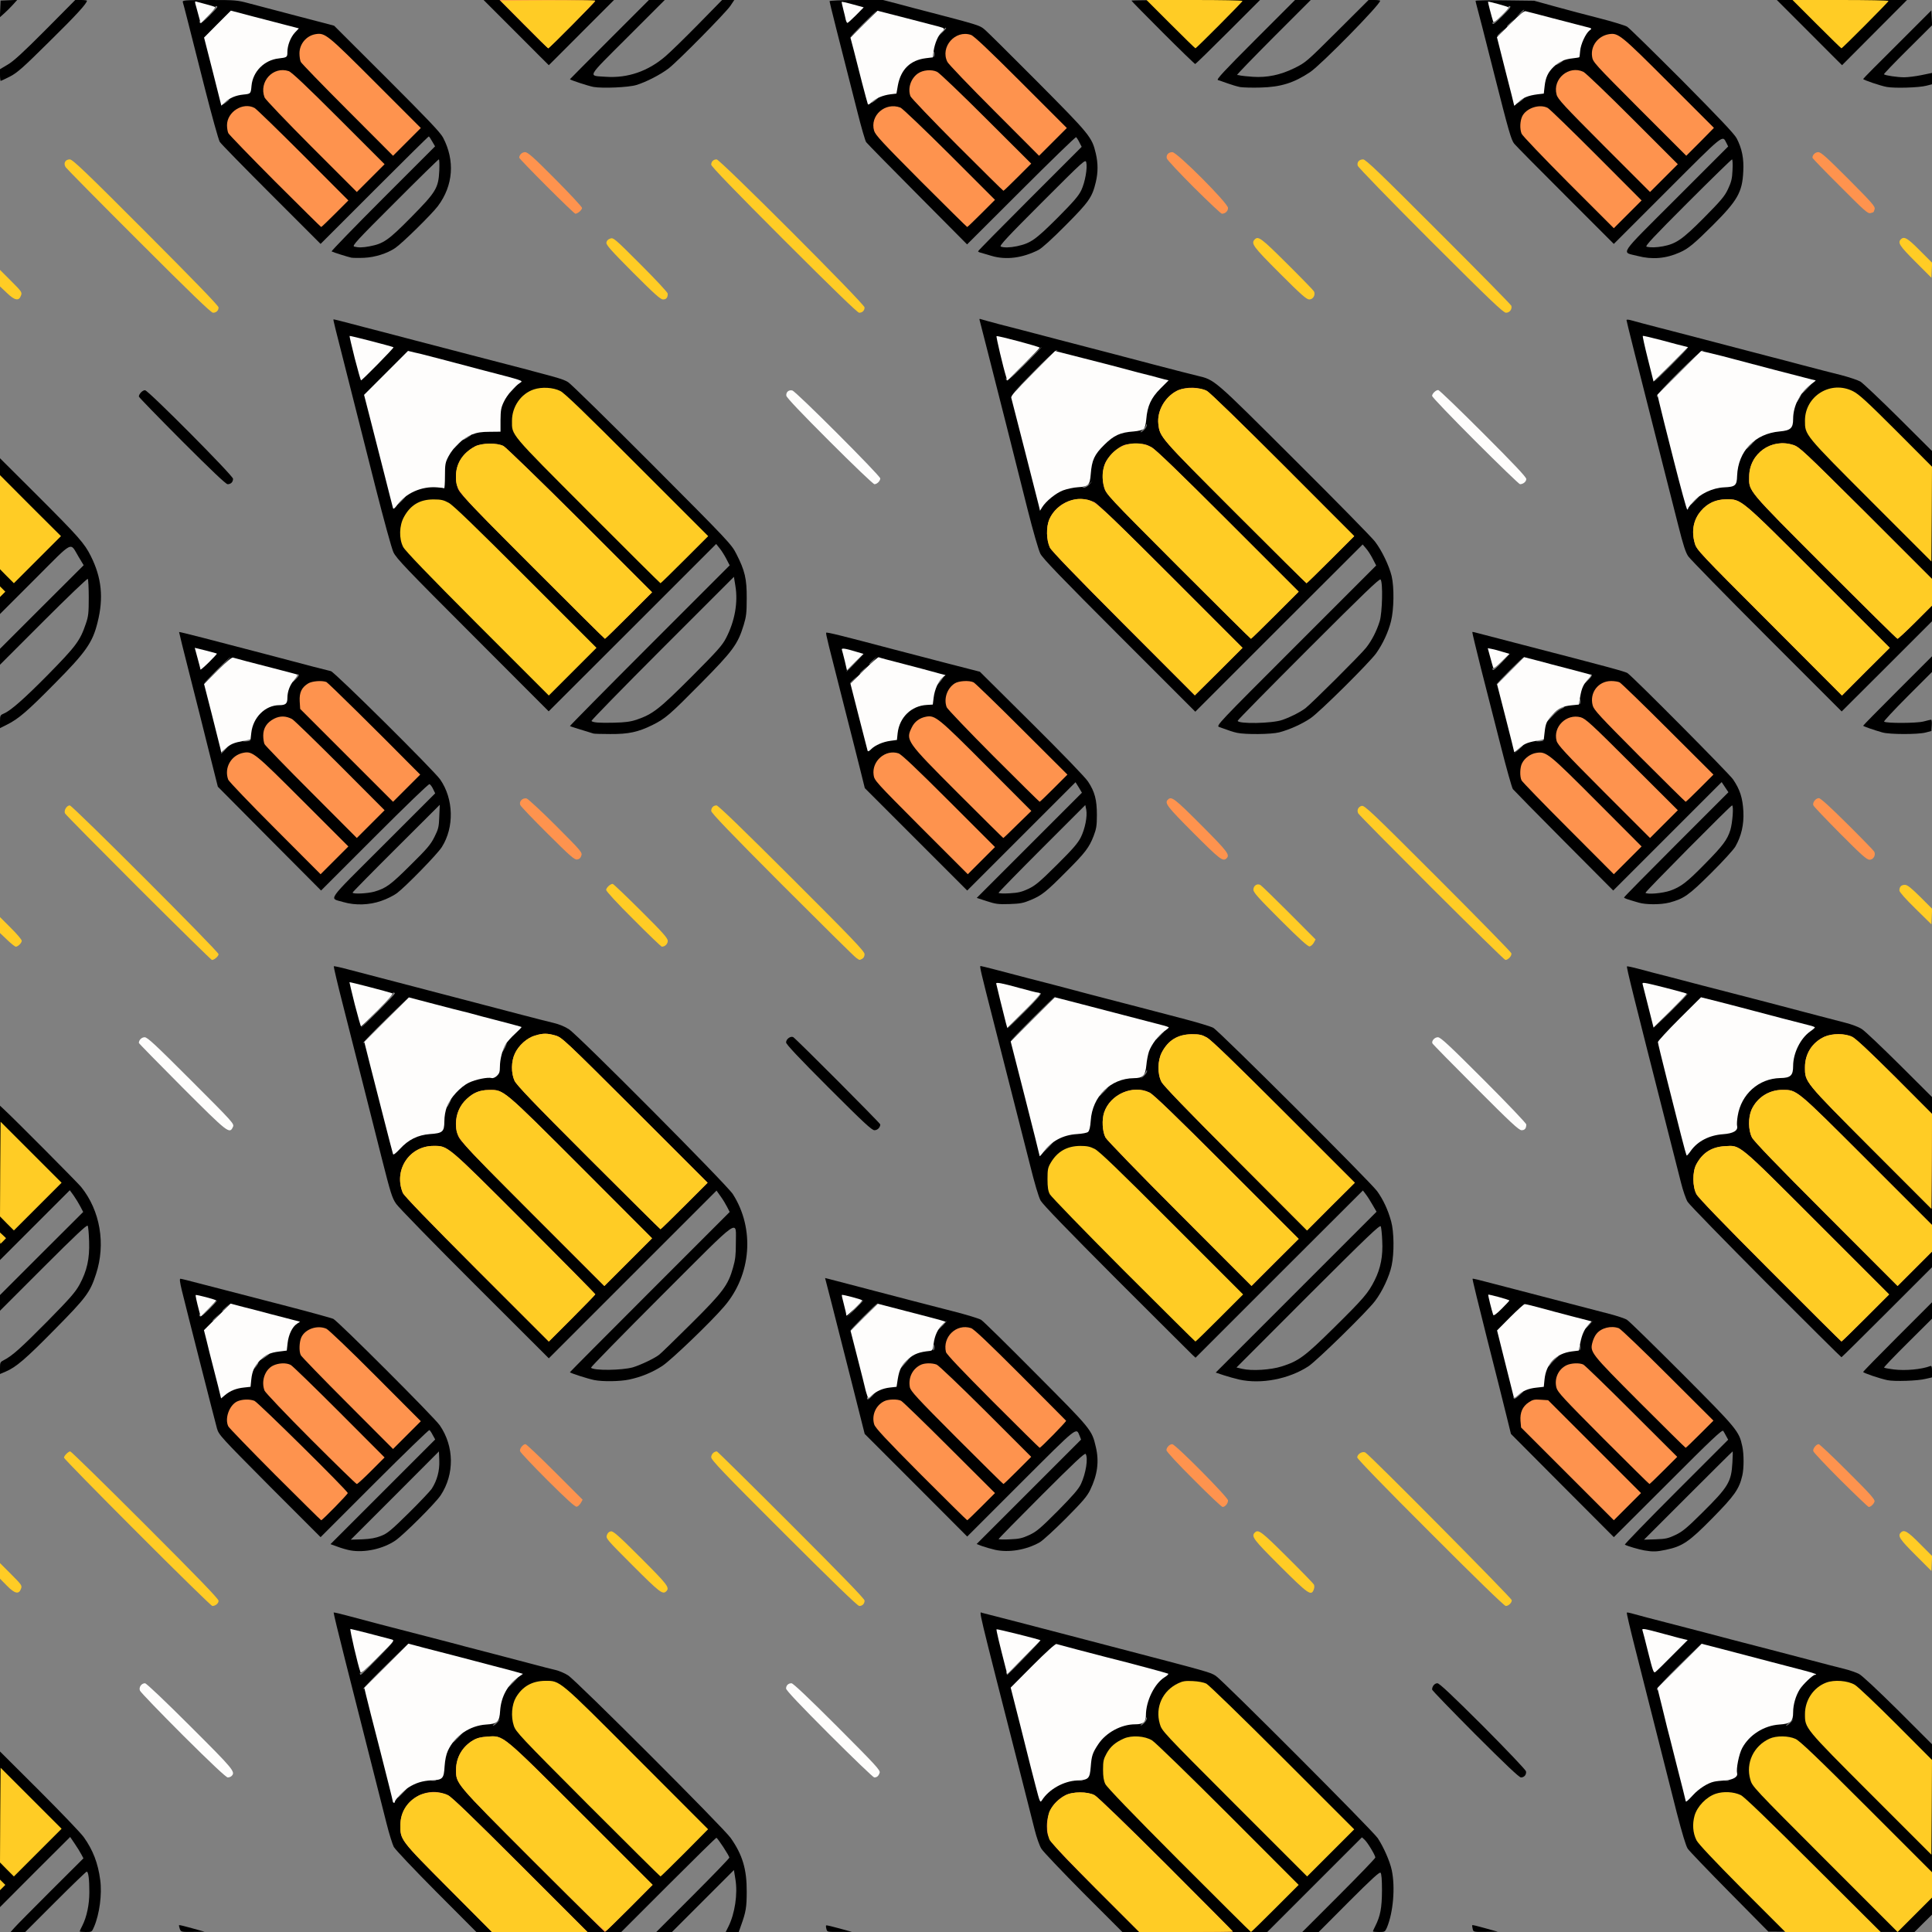 <!DOCTYPE svg PUBLIC "-//W3C//DTD SVG 20010904//EN" "http://www.w3.org/TR/2001/REC-SVG-20010904/DTD/svg10.dtd">
<svg version="1.0" xmlns="http://www.w3.org/2000/svg" width="1600px" height="1600px" viewBox="0 0 16000 16000" preserveAspectRatio="xMidYMid meet">
<rect x="0" y="0" width="16000" height="16000" fill="#808080" stroke="none"/>
<g id="layer101" fill="#000000" stroke="none">
<path d="M119 15965 c16 -19 152 -156 301 -305 l271 -270 -17 -32 c-9 -18 -34 -58 -55 -89 l-38 -56 -291 290 -290 291 0 -645 0 -644 326 325 c179 179 345 352 368 385 76 106 118 216 136 354 16 119 -6 283 -51 388 -18 43 -19 43 -69 43 -27 0 -50 -2 -50 -5 0 -3 10 -25 22 -48 36 -71 58 -174 58 -277 0 -107 -8 -170 -22 -170 -5 0 -122 113 -259 250 l-250 250 -60 0 -61 0 31 -35z"/>
<path d="M1489 15974 c-5 -15 -8 -29 -6 -31 3 -2 51 10 108 26 l104 29 -98 1 c-96 1 -98 1 -108 -25z"/>
<path d="M3614 15668 c-183 -184 -341 -351 -353 -373 -11 -22 -39 -110 -60 -195 -42 -165 -178 -701 -342 -1349 -55 -216 -98 -395 -96 -397 2 -2 59 11 128 30 141 38 334 89 654 171 121 31 258 67 305 80 47 12 159 42 250 65 91 24 228 60 305 80 77 21 165 43 195 50 30 7 78 27 105 45 68 43 1289 1264 1346 1346 98 139 134 260 133 444 0 130 -7 170 -46 278 l-20 57 -54 0 -54 0 21 -42 c55 -109 80 -274 59 -397 l-12 -74 -257 257 -256 256 -65 0 -65 0 303 -303 c166 -166 302 -307 302 -313 0 -15 -98 -164 -107 -164 -5 0 -184 176 -398 390 l-390 390 -600 0 -600 0 -331 -332z m-279 -818 c21 -22 37 -40 34 -40 -3 0 -23 18 -44 40 -21 22 -37 40 -34 40 3 0 23 -18 44 -40z m273 -107 c-10 -2 -26 -2 -35 0 -10 3 -2 5 17 5 19 0 27 -2 18 -5z m187 -353 c21 -22 37 -40 34 -40 -3 0 -23 18 -44 40 -21 22 -37 40 -34 40 3 0 23 -18 44 -40z m326 -127 l24 -28 -30 25 c-16 14 -32 26 -34 28 -2 1 0 2 6 2 5 0 20 -12 34 -27z m-921 -468 l185 -190 -187 185 c-104 102 -188 189 -188 194 0 5 1 7 3 5 1 -3 85 -90 187 -194z m1055 135 c21 -22 37 -40 34 -40 -3 0 -23 18 -44 40 -21 22 -37 40 -34 40 3 0 23 -18 44 -40z m-1120 -202 l140 -143 -140 138 c-78 76 -144 135 -148 131 -4 -4 -7 -2 -7 4 0 7 3 12 8 12 4 0 70 -64 147 -142z"/>
<path d="M6844 15975 c-4 -14 -5 -28 -2 -30 2 -2 51 9 108 25 l105 29 -102 0 c-102 1 -103 1 -109 -24z"/>
<path d="M8973 15678 c-176 -178 -334 -343 -349 -368 -16 -26 -39 -92 -55 -155 -15 -60 -64 -254 -109 -430 -379 -1487 -352 -1373 -326 -1368 28 7 522 134 706 183 80 21 226 59 325 85 873 228 855 223 904 254 59 39 1298 1280 1341 1344 48 73 100 190 116 265 30 143 12 350 -40 475 -16 36 -18 37 -66 37 -28 0 -50 -2 -50 -5 0 -3 8 -22 19 -43 43 -85 55 -152 56 -294 0 -91 -4 -141 -12 -149 -8 -8 -72 50 -262 240 l-250 251 -68 0 -68 0 303 -303 c166 -166 302 -307 302 -314 0 -18 -65 -126 -90 -148 l-21 -19 -392 392 -392 392 -600 0 -600 0 -322 -322z m-5 -935 c-10 -2 -28 -2 -40 0 -13 2 -5 4 17 4 22 1 32 -1 23 -4z m511 -477 c13 -14 21 -31 18 -38 -4 -9 -6 -8 -6 4 -1 9 -13 26 -27 37 -15 12 -22 21 -17 21 5 0 20 -11 32 -24z m-989 -543 l145 -148 -147 145 c-82 80 -148 138 -148 131 0 -8 -3 -12 -6 -8 -5 5 3 27 9 27 1 0 67 -66 147 -147z"/>
<path d="M12196 15974 c-4 -15 -5 -28 -3 -31 3 -2 51 10 108 26 l104 29 -101 1 c-102 1 -102 1 -108 -25z"/>
<path d="M14323 15671 c-177 -179 -333 -342 -346 -361 -15 -23 -46 -126 -90 -295 -64 -252 -204 -804 -349 -1378 -39 -153 -68 -280 -66 -282 3 -3 27 2 54 10 48 14 111 30 439 115 88 23 255 66 370 97 116 30 260 67 320 83 61 16 207 54 325 85 118 31 251 66 294 76 44 11 98 30 120 41 25 12 153 132 324 301 l282 282 0 705 0 706 -73 72 -72 72 -605 -1 -605 -2 -322 -326z m-5 -928 c-10 -2 -26 -2 -35 0 -10 3 -2 5 17 5 19 0 27 -2 18 -5z m513 -480 l24 -28 -30 25 c-16 14 -32 26 -34 28 -2 1 0 2 6 2 5 0 20 -12 34 -27z m-917 -473 l181 -185 -187 185 c-104 102 -188 192 -187 200 0 13 1 13 6 0 3 -8 87 -98 187 -200z"/>
<path d="M12217 14362 c-196 -197 -357 -363 -357 -370 0 -27 21 -52 44 -52 16 0 118 96 377 354 199 200 355 364 357 376 4 27 -15 50 -42 50 -15 0 -131 -110 -379 -358z"/>
<path d="M2903 12840 c-28 -5 -77 -19 -108 -31 l-58 -21 434 -434 433 -433 -20 -36 c-10 -20 -23 -39 -28 -42 -4 -3 -209 195 -455 441 l-446 446 -422 -422 c-406 -409 -421 -425 -436 -478 -18 -64 -259 -1011 -292 -1147 -15 -63 -19 -93 -11 -93 6 0 72 16 146 36 165 43 294 76 745 193 193 50 361 97 375 103 39 19 837 816 882 882 120 174 123 405 7 580 -44 66 -307 328 -376 375 -103 69 -252 101 -370 81z m252 -120 c52 -20 82 -44 229 -189 92 -91 178 -182 191 -201 45 -70 66 -149 63 -233 l-3 -77 -365 366 -365 365 95 -3 c69 -3 112 -11 155 -28z m-1015 -1435 c0 -11 -14 7 -31 40 -7 13 -3 12 10 -5 11 -14 21 -29 21 -35z m90 -72 c0 -7 -61 31 -73 46 -7 8 7 2 31 -14 23 -15 42 -30 42 -32z m-434 -305 l29 -33 -32 29 c-31 28 -38 36 -30 36 2 0 16 -15 33 -32z m4 -139 c0 -4 -30 24 -67 62 -47 49 -69 66 -75 57 -4 -8 -8 -8 -8 -2 0 29 20 19 82 -43 37 -37 68 -71 68 -74z m76 59 l29 -33 -32 29 c-31 28 -38 36 -30 36 2 0 16 -15 33 -32z"/>
<path d="M8241 12835 c-35 -8 -83 -22 -108 -31 l-45 -17 433 -433 432 -432 -12 -31 c-30 -71 -9 -87 -487 390 l-444 444 -424 -425 -425 -425 -106 -420 c-59 -231 -133 -522 -164 -646 l-58 -225 86 22 c47 12 192 50 321 84 251 66 341 89 655 170 110 28 214 60 230 70 17 10 221 211 455 447 460 462 462 464 495 605 29 122 14 232 -47 358 -26 53 -62 95 -202 236 -94 94 -191 183 -216 197 -111 63 -256 87 -369 62z m284 -123 c61 -29 91 -55 236 -200 126 -128 171 -180 191 -222 41 -89 61 -214 39 -249 -7 -11 -96 73 -365 342 -196 196 -356 359 -356 363 0 3 42 5 93 2 78 -3 103 -9 162 -36z m-1299 -1154 l29 -33 -31 28 c-17 15 -33 24 -37 20 -4 -3 -7 -1 -7 5 0 20 15 13 46 -20z m284 -283 c42 -48 42 -48 6 -15 -21 19 -42 44 -48 55 -6 11 -9 18 -6 15 2 -3 24 -27 48 -55z m228 -126 c-3 -20 -5 -19 -9 9 -3 20 -2 29 4 23 5 -5 7 -19 5 -32z m-578 -244 c63 -63 112 -115 110 -115 -3 0 -57 52 -120 115 -63 63 -112 115 -110 115 3 0 57 -52 120 -115z m650 70 c19 -19 32 -35 29 -35 -3 0 -20 16 -39 35 -19 19 -32 35 -29 35 3 0 20 -16 39 -35z m-660 -207 c-3 -2 -36 30 -75 72 l-69 75 74 -72 c41 -40 72 -74 70 -75z"/>
<path d="M13618 12840 c-45 -8 -142 -36 -162 -48 -4 -2 186 -199 424 -437 l432 -432 -16 -29 c-8 -16 -20 -36 -25 -44 -9 -12 -98 72 -458 433 l-448 447 -426 -427 -426 -428 -37 -150 c-20 -82 -92 -370 -161 -640 -68 -269 -122 -491 -120 -494 5 -4 16 -1 280 68 240 63 720 188 849 221 66 17 133 39 150 50 17 10 223 212 458 447 457 459 470 475 497 601 14 66 14 182 0 242 -26 112 -64 166 -248 353 -194 197 -247 233 -386 262 -76 16 -106 17 -177 5z m257 -128 c59 -28 94 -57 223 -185 215 -213 240 -254 249 -414 3 -51 4 -93 2 -93 -2 0 -168 165 -369 366 l-365 365 95 -3 c83 -3 104 -7 165 -36z m-1260 -1186 c6 -4 1 -4 -10 2 -11 6 -29 19 -39 31 -10 11 -23 18 -29 14 -6 -4 -7 -1 -2 6 5 9 16 5 39 -16 17 -15 36 -32 41 -37z m278 -282 c18 -14 22 -21 11 -15 -22 11 -84 77 -84 89 0 4 10 -5 21 -20 11 -15 35 -39 52 -54z m195 -95 c-3 -20 -5 -19 -9 9 -3 20 -2 29 4 23 5 -5 7 -19 5 -32z m78 -181 l29 -33 -32 29 c-18 17 -33 31 -33 33 0 8 8 1 36 -29z"/>
<path d="M4921 11429 c-50 -10 -201 -58 -201 -65 0 -2 298 -302 661 -665 l662 -662 -21 -41 c-11 -22 -35 -62 -54 -88 l-34 -48 -695 695 -694 694 -613 -612 c-338 -337 -630 -637 -651 -667 -34 -49 -46 -88 -120 -380 -90 -357 -195 -773 -320 -1264 -45 -175 -79 -321 -77 -324 3 -2 56 9 118 26 62 16 183 48 268 70 273 71 471 123 620 162 457 120 744 195 813 211 50 12 98 32 130 54 81 54 1307 1287 1356 1364 183 286 154 669 -72 931 -112 131 -438 443 -512 492 -83 54 -176 92 -275 113 -77 16 -218 18 -289 4z m319 -105 c61 -18 178 -73 218 -104 15 -11 134 -127 266 -258 265 -263 306 -319 347 -465 19 -66 23 -105 23 -197 -2 -203 64 -249 -614 428 -326 326 -590 596 -586 599 24 25 254 22 346 -3z m-1516 -2191 c9 -18 14 -33 12 -33 -6 0 -36 55 -36 66 0 11 5 3 24 -33z m460 -460 c9 -18 14 -33 12 -33 -6 0 -36 55 -36 66 0 11 5 3 24 -33z m-984 -228 l185 -190 -187 185 c-104 102 -188 189 -188 194 0 5 1 7 3 5 1 -3 85 -90 187 -194z m-68 -72 c76 -76 138 -141 138 -145 0 -5 -5 -8 -11 -8 -5 0 -8 4 -5 8 3 5 -57 70 -133 145 -76 76 -135 137 -132 137 3 0 68 -62 143 -137z"/>
<path d="M10263 11425 c-35 -8 -92 -24 -129 -36 l-66 -22 666 -666 666 -666 -32 -55 c-17 -30 -42 -70 -56 -88 l-25 -33 -693 692 -693 693 -26 -24 c-14 -13 -296 -295 -628 -626 -401 -402 -611 -619 -629 -651 -17 -31 -50 -142 -91 -308 -64 -252 -116 -457 -294 -1155 -115 -450 -122 -480 -112 -480 4 0 61 14 126 31 65 17 183 48 263 69 80 20 224 58 320 83 96 26 238 63 315 83 77 20 205 53 285 74 80 21 243 64 363 95 120 31 235 66 255 77 50 28 1302 1277 1357 1353 50 70 89 152 116 250 24 87 26 262 4 366 -19 90 -78 216 -138 294 -67 89 -483 495 -551 540 -163 106 -391 150 -573 110z m352 -109 c141 -45 190 -81 433 -321 245 -242 283 -286 336 -392 50 -99 70 -202 63 -328 -2 -55 -8 -108 -12 -119 -7 -15 -109 83 -602 575 l-593 594 47 11 c80 19 237 9 328 -20z m-1930 -1816 c21 -22 37 -40 34 -40 -3 0 -23 18 -44 40 -21 22 -37 40 -34 40 3 0 23 -18 44 -40z m460 -460 c21 -22 37 -40 34 -40 -3 0 -23 18 -44 40 -21 22 -37 40 -34 40 3 0 23 -18 44 -40z m354 -169 c0 -14 -1 -14 -6 -1 -3 8 -15 26 -27 40 l-21 25 28 -24 c15 -14 27 -32 26 -40z m-939 -436 c102 -102 183 -185 180 -185 -3 0 -88 83 -190 185 -102 102 -183 185 -180 185 3 0 88 -83 190 -185z m1050 140 c19 -19 32 -35 29 -35 -3 0 -20 16 -39 35 -19 19 -32 35 -29 35 3 0 20 -16 39 -35z m-1121 -199 c104 -104 139 -146 130 -151 -8 -5 -10 -4 -6 0 4 5 -57 73 -135 152 -79 79 -140 143 -138 143 3 0 70 -65 149 -144z"/>
<path d="M15631 11430 c-63 -13 -201 -60 -201 -68 0 -4 128 -135 285 -292 l285 -285 0 68 0 68 -201 200 c-111 110 -199 202 -196 205 3 3 38 10 79 15 97 12 231 0 304 -28 11 -4 14 5 14 44 l0 50 -52 12 c-67 17 -259 23 -317 11z"/>
<path d="M0 11330 c0 -46 2 -51 32 -66 70 -36 141 -100 359 -320 189 -192 232 -241 268 -306 61 -113 84 -213 79 -357 -2 -64 -7 -122 -12 -130 -6 -10 -102 80 -367 345 l-359 359 0 -65 0 -65 344 -344 345 -344 -24 -46 c-13 -25 -38 -66 -55 -90 l-32 -44 -289 289 -289 289 0 -639 0 -639 26 24 c85 78 615 611 646 649 158 196 205 473 123 722 -49 151 -81 194 -340 456 -241 245 -321 314 -408 351 l-47 20 0 -49z"/>
<path d="M14623 10618 c-341 -343 -633 -642 -647 -665 -14 -23 -39 -95 -55 -160 -16 -65 -61 -242 -100 -393 -295 -1159 -353 -1391 -347 -1397 2 -2 46 7 98 21 51 14 165 44 253 66 88 23 212 55 275 72 63 16 165 42 225 58 61 16 205 53 320 83 373 98 528 139 630 165 61 15 118 37 145 55 25 16 165 149 313 296 l267 266 0 705 0 705 -373 373 c-204 204 -374 372 -377 372 -3 0 -285 -280 -627 -622z m-643 -2390 c-3 -2 -70 65 -150 147 l-145 150 150 -147 c82 -81 147 -149 145 -150z"/>
<path d="M6862 9007 c-248 -248 -352 -359 -352 -374 0 -28 37 -55 59 -44 23 13 721 713 721 723 0 25 -23 48 -48 48 -22 0 -89 -62 -380 -353z"/>
<path d="M2845 7471 c-121 -37 -157 15 327 -469 l432 -432 -17 -35 c-9 -20 -23 -38 -30 -41 -8 -3 -196 179 -455 438 l-443 443 -428 -430 -427 -430 -73 -290 c-39 -159 -112 -447 -161 -640 -49 -192 -88 -350 -87 -351 3 -3 286 70 712 182 365 97 521 137 545 142 30 6 853 822 906 898 111 161 117 395 13 559 -36 58 -301 329 -372 382 -27 20 -85 49 -130 64 -99 35 -216 38 -312 10z m256 -87 c97 -29 132 -54 297 -218 141 -139 168 -171 200 -235 33 -66 37 -83 40 -170 l4 -96 -361 360 c-199 198 -361 363 -361 367 0 14 125 8 181 -8z m-1235 -1176 l29 -33 -32 29 c-18 17 -33 31 -33 33 0 8 8 1 36 -29z m208 -76 c2 -4 -11 -6 -30 -4 -19 2 -34 6 -34 8 0 8 59 4 64 -4z m-269 -582 c60 -60 107 -110 105 -110 -3 0 -55 50 -115 110 -60 61 -107 110 -105 110 3 0 55 -49 115 -110z m649 71 c21 -22 25 -31 14 -37 -7 -4 -10 -3 -5 1 4 5 -5 21 -20 37 -15 15 -24 28 -22 28 3 0 18 -13 33 -29z"/>
<path d="M8172 7463 l-83 -27 435 -435 436 -436 -26 -44 -27 -43 -448 448 -449 449 -424 -424 -424 -424 -35 -141 c-19 -78 -79 -312 -132 -521 -138 -541 -157 -615 -153 -625 3 -7 124 23 563 139 83 21 276 72 430 112 l280 72 429 426 c257 255 444 449 467 484 56 85 73 152 73 277 0 89 -5 115 -27 173 -37 96 -70 139 -225 294 -169 170 -203 197 -295 236 -62 26 -87 31 -177 34 -92 3 -115 0 -188 -24z m345 -102 c58 -28 93 -57 236 -199 133 -132 174 -180 198 -228 35 -71 55 -173 45 -228 l-8 -39 -359 359 c-197 197 -359 363 -359 368 0 5 40 7 89 4 73 -4 102 -11 158 -37z m-721 -1728 c15 -20 23 -33 16 -29 -13 8 -56 66 -49 66 3 0 17 -17 33 -37z m-720 -5 l29 -33 -32 29 c-31 28 -38 36 -30 36 2 0 16 -15 33 -32z m80 -80 l29 -33 -32 29 c-31 28 -38 36 -30 36 2 0 16 -15 33 -32z m-66 -65 l75 -78 -77 75 c-72 69 -83 80 -75 80 1 0 36 -35 77 -77z m146 -15 l29 -33 -32 29 c-31 28 -38 36 -30 36 2 0 16 -15 33 -32z"/>
<path d="M13570 7475 c-102 -30 -120 -36 -120 -43 0 -4 194 -201 432 -439 l432 -432 -28 -42 -28 -42 -449 449 -449 449 -408 -410 c-224 -225 -414 -419 -423 -430 -8 -11 -54 -173 -101 -360 -48 -187 -121 -474 -163 -639 -41 -164 -74 -300 -72 -302 1 -2 25 3 52 11 28 7 192 50 365 95 695 180 853 222 869 235 52 37 840 831 873 879 58 85 80 154 86 268 5 108 -17 202 -66 288 -14 25 -104 124 -201 220 -187 186 -226 213 -347 245 -71 18 -193 18 -254 0z m262 -99 c88 -31 138 -69 284 -218 152 -154 188 -202 214 -284 18 -60 29 -204 14 -204 -11 0 -723 718 -717 724 16 15 141 4 205 -18z m-1219 -1205 c-2 -3 -20 12 -41 34 l-37 39 41 -35 c22 -19 39 -36 37 -38z m171 -39 c2 -4 -11 -6 -30 -4 -19 2 -34 6 -34 8 0 8 59 4 64 -4z m146 -262 c17 -7 29 -15 26 -17 -14 -14 -146 98 -146 123 0 3 20 -16 45 -44 24 -27 58 -55 75 -62z m158 -71 c-3 -20 -5 -19 -9 9 -3 20 -2 29 4 23 5 -5 7 -19 5 -32z m-578 -244 c63 -63 112 -115 110 -115 -3 0 -57 52 -120 115 -63 63 -112 115 -110 115 3 0 57 -52 120 -115z m649 71 c25 -26 29 -36 19 -41 -7 -5 -10 -4 -5 0 4 5 -7 24 -25 42 -17 18 -30 33 -27 33 3 0 20 -15 38 -34z m-714 -148 l70 -73 -71 68 c-38 37 -73 64 -77 61 -4 -4 -7 -2 -7 4 0 23 16 11 85 -60z"/>
<path d="M4915 6075 c-141 -43 -191 -59 -195 -62 -2 -2 294 -302 659 -667 l664 -664 -28 -54 c-15 -29 -40 -69 -56 -88 l-28 -35 -693 693 -694 693 -629 -630 c-553 -553 -633 -637 -657 -688 -15 -32 -80 -270 -147 -533 -66 -261 -159 -628 -206 -815 -141 -556 -147 -577 -143 -580 2 -1 57 12 123 30 66 17 185 49 265 69 80 21 210 55 290 76 80 21 287 75 460 120 749 194 756 196 805 225 22 13 335 320 696 682 630 632 657 661 696 738 72 140 88 209 87 370 0 120 -4 152 -25 221 -49 160 -89 214 -354 482 -258 261 -294 293 -403 347 -118 58 -198 75 -347 74 -71 0 -134 -2 -140 -4z m355 -114 c137 -47 188 -87 456 -355 218 -219 255 -260 288 -324 72 -140 99 -294 76 -431 l-12 -74 -594 594 c-326 326 -590 597 -586 600 13 13 66 17 187 14 92 -2 135 -8 185 -24z m-1940 -1816 c19 -19 32 -35 29 -35 -3 0 -20 16 -39 35 -19 19 -32 35 -29 35 3 0 20 -16 39 -35z m466 -467 l29 -33 -32 29 c-31 28 -38 36 -30 36 2 0 16 -15 33 -32z m104 -74 c0 -7 -58 25 -65 36 -3 5 10 1 29 -11 20 -12 36 -23 36 -25z m356 -386 l29 -33 -32 29 c-31 28 -38 36 -30 36 2 0 16 -15 33 -32z"/>
<path d="M10245 6069 c-36 -8 -59 -16 -148 -48 -27 -11 -19 -19 636 -674 l664 -664 -28 -54 c-15 -30 -40 -69 -56 -87 l-28 -33 -693 692 -693 693 -629 -629 c-482 -482 -634 -640 -654 -679 -15 -29 -61 -189 -107 -371 -44 -176 -123 -489 -175 -695 -53 -206 -122 -481 -155 -610 -33 -129 -62 -244 -65 -254 -5 -15 -3 -18 12 -12 11 4 78 22 149 41 72 18 294 76 495 129 397 103 443 115 815 213 138 36 285 74 328 84 150 36 129 19 805 693 343 341 644 648 669 681 57 74 117 200 138 286 22 94 19 275 -5 373 -23 92 -68 188 -123 266 -58 80 -471 490 -545 539 -71 48 -174 94 -258 116 -65 17 -281 19 -349 4z m375 -107 c69 -24 144 -62 190 -96 49 -37 454 -440 502 -500 48 -60 89 -140 114 -221 22 -72 28 -325 7 -346 -9 -9 -147 124 -597 574 -322 322 -586 590 -586 596 0 28 287 23 370 -7z m-1599 -1949 l24 -28 -25 22 c-14 11 -34 23 -45 26 -19 5 -19 5 1 6 11 0 31 -11 45 -26z m458 -457 c13 -14 21 -31 18 -38 -4 -9 -6 -8 -6 4 -1 9 -13 26 -27 37 -15 12 -22 21 -17 21 5 0 20 -11 32 -24z m-729 -649 c13 -5 13 -6 0 -6 -8 -1 -98 83 -200 187 l-185 187 185 -181 c102 -100 192 -184 200 -187z m-124 -34 c-1 -2 -65 60 -141 137 -95 96 -141 136 -147 127 -5 -7 -8 -8 -8 -1 0 32 27 12 157 -118 78 -78 141 -143 139 -145z"/>
<path d="M15590 6066 c-74 -21 -160 -51 -160 -56 0 -3 128 -133 285 -290 l285 -285 0 65 0 65 -202 202 c-111 111 -199 206 -195 209 15 15 270 14 327 -1 30 -8 59 -15 63 -15 4 0 7 21 5 47 l-3 47 -50 13 c-64 16 -295 16 -355 -1z"/>
<path d="M0 5976 c0 -51 2 -54 32 -67 56 -23 168 -122 359 -315 239 -243 272 -287 320 -429 21 -61 24 -88 24 -217 0 -80 -4 -150 -8 -154 -4 -5 -170 154 -367 351 l-360 360 0 -66 0 -66 346 -346 347 -346 -41 -68 c-76 -125 -33 -147 -362 182 l-290 290 0 -645 0 -645 311 310 c339 339 389 395 441 500 90 179 107 347 56 549 -41 168 -97 247 -357 509 -225 228 -297 290 -393 338 l-58 29 0 -54z"/>
<path d="M14632 5272 c-341 -341 -633 -640 -650 -664 -23 -33 -42 -93 -85 -263 -31 -121 -90 -355 -132 -520 -217 -855 -295 -1165 -295 -1174 0 -6 18 -5 48 4 26 8 119 32 207 55 88 23 210 54 270 70 61 16 207 54 325 85 118 31 265 69 325 85 61 15 191 50 290 76 99 26 237 62 307 79 70 18 144 43 165 55 21 13 163 147 316 299 l277 276 0 705 0 705 -374 374 -374 373 -620 -620z m-592 -1127 c19 -19 32 -35 29 -35 -3 0 -20 16 -39 35 -19 19 -32 35 -29 35 3 0 20 -16 39 -35z m465 -465 c21 -22 37 -40 34 -40 -3 0 -23 18 -44 40 -21 22 -37 40 -34 40 3 0 23 -18 44 -40z m399 -385 l17 -30 -20 24 c-12 13 -21 28 -21 34 0 12 0 11 24 -28z m-995 -207 c96 -98 183 -178 191 -179 12 0 12 -2 1 -6 -16 -7 -381 355 -380 377 0 13 1 13 6 0 3 -8 85 -95 182 -192z m1056 132 c21 -22 37 -40 34 -40 -3 0 -23 18 -44 40 -21 22 -37 40 -34 40 3 0 23 -18 44 -40z m-1120 -200 c77 -77 137 -140 135 -140 -3 0 -68 63 -145 140 -77 77 -137 140 -135 140 3 0 68 -63 145 -140z"/>
<path d="M1507 3652 c-196 -197 -357 -362 -357 -368 0 -22 33 -55 52 -52 30 5 728 707 728 733 0 27 -18 45 -45 45 -14 0 -138 -118 -378 -358z"/>
<path d="M2910 2134 c-28 -6 -150 -44 -164 -52 -4 -2 186 -199 424 -437 l433 -433 -24 -41 c-12 -22 -25 -41 -28 -41 -4 0 -206 200 -451 445 l-445 445 -408 -408 c-224 -224 -416 -420 -427 -437 -10 -16 -66 -217 -124 -445 -135 -533 -175 -691 -182 -712 -5 -16 13 -17 220 -18 219 0 229 1 333 29 60 16 241 64 403 106 162 42 296 77 297 78 1 1 198 197 437 436 337 337 442 447 465 490 100 190 85 397 -42 567 -53 70 -294 307 -354 348 -67 45 -167 77 -258 81 -44 2 -91 1 -105 -1z m150 -94 c116 -22 155 -49 342 -238 210 -213 229 -244 236 -389 2 -51 1 -93 -4 -93 -4 0 -169 161 -365 358 -314 313 -355 358 -336 364 34 9 69 9 127 -2z m-1160 -1216 c0 -3 -13 4 -30 16 -16 12 -30 24 -30 26 0 3 14 -4 30 -16 17 -12 30 -24 30 -26z m-100 -766 c0 -5 -5 -8 -11 -8 -5 0 -8 4 -5 8 3 5 -24 37 -59 72 -36 36 -65 58 -65 51 0 -8 -3 -12 -6 -8 -3 3 -3 11 1 17 5 8 31 -12 76 -56 38 -38 69 -72 69 -76z"/>
<path d="M8215 2120 c-38 -12 -80 -23 -92 -27 -13 -3 -23 -8 -23 -12 0 -4 193 -200 429 -436 l429 -429 -19 -37 c-10 -21 -23 -40 -27 -43 -5 -3 -210 196 -456 442 l-447 446 -412 -415 c-227 -228 -418 -423 -424 -432 -7 -9 -40 -121 -72 -249 -160 -626 -231 -909 -231 -918 0 -5 90 -9 222 -10 l221 0 131 34 c72 20 192 51 266 70 375 98 403 106 439 136 20 15 218 212 442 437 437 440 452 458 484 594 19 81 19 157 0 237 -30 126 -56 163 -250 358 -113 114 -197 190 -225 204 -132 67 -267 84 -385 50z m207 -81 c114 -25 152 -52 334 -233 136 -137 176 -183 199 -231 31 -66 52 -184 41 -230 -7 -28 -15 -21 -367 331 -285 285 -355 360 -341 366 26 10 76 9 134 -3z m-1152 -1226 c0 -8 -38 17 -51 33 -9 11 -2 9 19 -6 17 -13 32 -25 32 -27z m468 -374 c-3 -20 -5 -19 -9 9 -3 20 -2 29 4 23 5 -5 7 -19 5 -32z m-583 -239 c60 -60 107 -110 105 -110 -3 0 -55 50 -115 110 -60 61 -107 110 -105 110 3 0 55 -49 115 -110z m680 32 c-3 -3 -6 -3 -7 -1 -2 2 -16 20 -33 39 l-30 35 37 -34 c21 -19 36 -37 33 -39z"/>
<path d="M13563 2120 c-138 -36 -172 14 317 -475 l432 -432 -15 -30 c-34 -65 -13 -82 -487 392 l-445 445 -398 -398 c-219 -218 -411 -413 -427 -432 -25 -31 -47 -108 -164 -570 -74 -294 -140 -551 -146 -570 -5 -19 -10 -38 -10 -43 0 -4 109 -6 243 -4 l242 3 170 47 c94 26 260 70 370 98 110 28 214 60 230 70 17 10 221 211 456 446 305 308 432 442 451 478 44 84 61 167 55 275 -8 172 -47 240 -253 446 -153 152 -203 194 -272 224 -115 52 -230 61 -349 30z m208 -80 c110 -21 161 -56 341 -237 143 -145 171 -178 199 -238 27 -58 34 -85 37 -157 3 -49 0 -88 -4 -88 -5 0 -171 162 -368 359 -281 281 -355 360 -340 364 33 8 80 7 135 -3z m-1151 -1226 c0 -3 -13 4 -30 16 -16 12 -30 24 -30 26 0 3 14 -4 30 -16 17 -12 30 -24 30 -26z m302 -294 c18 -11 29 -20 23 -20 -5 0 -23 9 -40 20 -39 26 -25 26 17 0z m-486 -252 l29 -33 -32 29 c-31 28 -38 36 -30 36 2 0 16 -15 33 -32z m80 -80 l29 -33 -32 29 c-31 28 -38 36 -30 36 2 0 16 -15 33 -32z m-74 -55 c68 -67 78 -83 56 -83 -6 0 -8 3 -4 7 9 9 -115 134 -126 127 -4 -3 -8 0 -8 5 0 21 15 10 82 -56z m181 -52 c-2 -3 -18 10 -36 29 l-32 34 36 -30 c20 -16 34 -31 32 -33z"/>
<path d="M4915 720 c-43 -8 -195 -58 -195 -64 0 -1 147 -149 327 -329 l327 -327 65 0 66 0 -309 309 c-347 347 -330 316 -176 327 178 12 347 -46 490 -169 41 -35 164 -155 272 -265 l198 -202 50 0 51 0 -32 48 c-40 59 -434 458 -511 518 -66 51 -188 114 -268 138 -65 20 -281 29 -355 16z"/>
<path d="M10270 721 c-25 -5 -72 -19 -105 -31 -33 -12 -68 -24 -79 -27 -14 -5 51 -75 310 -334 l329 -329 65 0 65 0 -310 310 c-170 171 -305 310 -300 311 6 0 19 2 30 5 11 2 56 7 100 10 118 8 229 -15 345 -72 93 -46 100 -52 354 -305 l260 -259 48 0 c26 0 48 3 48 6 0 32 -490 531 -580 591 -133 89 -243 124 -410 128 -69 2 -145 0 -170 -4z"/>
<path d="M15625 720 c-50 -9 -195 -58 -195 -66 0 -3 127 -132 283 -286 l282 -282 3 62 3 61 -202 201 c-111 110 -200 203 -197 205 9 10 112 25 167 25 31 0 95 -8 144 -18 l87 -18 0 47 0 47 -47 12 c-61 16 -262 22 -328 10z"/>
<path d="M0 621 l0 -48 64 -38 c47 -27 130 -103 312 -286 l247 -249 49 0 c26 0 48 3 48 6 0 22 -92 123 -312 339 -216 214 -263 256 -324 288 -40 20 -75 37 -78 37 -3 0 -6 -22 -6 -49z"/>
<path d="M4275 270 l-270 -270 540 0 540 0 -270 270 c-148 149 -270 270 -270 270 0 0 -122 -121 -270 -270z"/>
<path d="M14985 270 l-270 -270 539 0 539 0 -269 270 c-148 148 -269 270 -269 270 0 0 -122 -121 -270 -270z"/>
<path d="M9630 270 c-143 -143 -260 -262 -260 -265 0 -3 240 -5 532 -5 l533 0 -265 265 c-146 146 -268 265 -272 265 -4 0 -125 -117 -268 -260z"/>
<path d="M2 74 l3 -69 69 -3 69 -3 -34 38 c-19 21 -51 53 -72 72 l-38 34 3 -69z"/>
</g>
<g id="layer102" fill="#fe934e" stroke="none">
<path d="M3714 15638 c-402 -404 -400 -401 -398 -528 3 -199 215 -329 395 -242 31 15 202 180 599 577 l555 555 -395 0 -396 0 -360 -362z"/>
<path d="M4413 15408 c-650 -651 -636 -635 -636 -753 0 -100 52 -190 140 -242 34 -20 63 -27 118 -31 137 -9 111 -30 780 638 l590 590 -195 195 c-107 107 -197 195 -200 195 -3 0 -272 -267 -597 -592z"/>
<path d="M9073 15638 c-396 -397 -402 -405 -403 -514 0 -114 52 -203 152 -256 60 -32 185 -32 243 -1 24 13 267 247 593 573 304 304 552 554 552 556 0 2 -174 4 -388 4 l-387 0 -362 -362z"/>
<path d="M2278 12213 c-207 -208 -381 -388 -387 -400 -32 -64 7 -175 73 -207 39 -18 102 -21 143 -5 29 11 773 746 773 764 0 10 -210 225 -220 225 -3 0 -174 -170 -382 -377z"/>
<path d="M7628 12213 c-293 -295 -378 -386 -388 -416 -23 -74 11 -157 81 -192 33 -18 111 -20 142 -4 12 6 192 180 399 387 l378 377 -112 112 c-62 62 -115 113 -118 113 -3 0 -175 -170 -382 -377z"/>
<path d="M12981 12206 l-384 -384 -5 -55 c-5 -69 17 -120 69 -154 33 -22 47 -25 99 -21 l61 4 385 385 384 384 -113 113 -112 112 -384 -384z"/>
<path d="M4535 12260 c-123 -123 -226 -232 -228 -242 -6 -20 24 -58 45 -58 7 0 116 103 243 230 l230 230 -15 27 c-9 15 -24 29 -34 31 -13 3 -85 -63 -241 -218z"/>
<path d="M9886 12254 c-134 -133 -226 -233 -226 -244 0 -23 26 -50 48 -50 26 0 462 440 462 466 0 25 -24 54 -45 54 -8 0 -115 -101 -239 -226z"/>
<path d="M15244 12259 c-122 -122 -225 -231 -227 -241 -6 -20 24 -58 45 -58 7 0 115 102 240 227 185 184 227 231 222 248 -6 21 -31 45 -48 45 -5 0 -110 -100 -232 -221z"/>
<path d="M2573 11918 c-205 -205 -376 -386 -382 -401 -30 -78 2 -173 69 -207 46 -23 110 -26 148 -6 15 8 196 184 402 390 l375 376 -110 110 c-60 60 -114 110 -120 110 -6 0 -178 -168 -382 -372z"/>
<path d="M7923 11908 c-333 -334 -382 -388 -388 -420 -14 -77 20 -149 86 -183 33 -18 96 -19 136 -4 15 5 198 180 406 387 l377 377 -112 112 c-62 62 -115 113 -118 113 -3 0 -177 -172 -387 -382z"/>
<path d="M13278 11913 c-329 -331 -378 -383 -388 -420 -20 -76 15 -154 84 -187 39 -18 107 -21 139 -5 12 6 192 180 399 387 l378 377 -112 112 c-62 62 -115 113 -118 113 -3 0 -175 -170 -382 -377z"/>
<path d="M2878 11622 c-207 -207 -381 -387 -387 -399 -16 -32 -13 -110 5 -149 33 -69 133 -102 207 -70 18 8 198 180 407 390 l375 376 -115 115 -115 115 -377 -378z"/>
<path d="M8223 11608 c-258 -259 -384 -392 -389 -411 -30 -126 87 -238 208 -198 24 8 141 119 408 386 206 207 377 378 379 381 5 5 -209 224 -219 224 -3 0 -177 -172 -387 -382z"/>
<path d="M13578 11613 c-411 -413 -412 -414 -389 -500 6 -22 20 -52 31 -65 39 -51 122 -72 187 -48 15 6 198 181 405 388 l378 377 -112 112 c-62 62 -115 113 -118 113 -3 0 -175 -170 -382 -377z"/>
<path d="M3948 10513 c-400 -401 -602 -610 -612 -634 -78 -188 53 -389 254 -389 121 0 105 -14 753 634 323 324 587 591 587 595 0 3 -87 93 -193 199 l-192 192 -597 -597z"/>
<path d="M14659 10522 c-390 -391 -594 -602 -610 -632 -33 -63 -34 -186 -1 -247 51 -96 127 -145 238 -151 129 -7 99 -32 764 633 l595 595 -195 195 c-107 107 -197 195 -200 195 -3 -1 -269 -265 -591 -588z"/>
<path d="M4409 10053 c-520 -521 -599 -604 -615 -647 -37 -100 -17 -208 52 -285 59 -66 121 -94 205 -95 122 0 109 -12 762 641 l587 588 -198 198 -197 197 -596 -597z"/>
<path d="M9768 10052 c-328 -328 -604 -613 -613 -632 -26 -51 -31 -147 -11 -207 50 -150 238 -233 376 -165 33 16 210 186 640 617 l595 595 -195 195 -195 195 -597 -598z"/>
<path d="M15123 10057 c-413 -413 -598 -606 -614 -637 -31 -61 -32 -166 -3 -231 46 -100 144 -163 254 -163 123 0 109 -12 703 582 l537 537 0 110 0 110 -143 143 -142 142 -592 -593z"/>
<path d="M10233 9597 c-405 -406 -598 -606 -614 -637 -35 -67 -33 -176 3 -245 53 -101 133 -149 248 -150 64 0 83 4 126 28 35 20 225 203 637 615 l587 587 -198 197 -197 198 -592 -593z"/>
<path d="M4873 9588 c-454 -454 -597 -604 -612 -638 -29 -64 -28 -160 3 -225 31 -68 101 -130 167 -149 66 -20 101 -20 170 0 52 15 74 36 657 617 l602 602 -192 192 c-106 106 -195 193 -198 193 -3 0 -271 -267 -597 -592z"/>
<path d="M15494 9508 c-555 -557 -546 -546 -546 -670 0 -112 60 -205 161 -252 65 -29 170 -29 231 1 31 16 142 120 353 330 l307 308 -2 393 -3 392 -501 -502z"/>
<path d="M2278 6862 c-207 -207 -382 -390 -388 -405 -36 -98 24 -204 127 -223 75 -14 94 2 493 401 l375 375 -115 115 -115 115 -377 -378z"/>
<path d="M7628 6853 c-378 -380 -387 -389 -393 -435 -17 -115 98 -215 206 -179 24 8 146 123 417 394 l382 382 -113 113 -112 112 -387 -387z"/>
<path d="M12988 6862 c-207 -207 -381 -387 -387 -399 -16 -31 -14 -109 4 -142 22 -44 71 -79 119 -86 82 -13 101 3 501 404 l370 371 -115 115 -115 115 -377 -378z"/>
<path d="M4537 6906 c-119 -118 -221 -225 -227 -237 -16 -29 17 -65 52 -56 12 4 122 105 243 226 211 212 219 221 209 248 -6 19 -17 29 -35 31 -22 3 -59 -30 -242 -212z"/>
<path d="M9882 6897 c-219 -220 -239 -246 -210 -275 30 -30 55 -10 276 211 219 220 239 246 210 275 -30 30 -55 10 -276 -211z"/>
<path d="M15239 6903 c-119 -120 -219 -225 -222 -234 -8 -23 20 -59 46 -59 14 0 90 69 235 213 117 116 218 220 223 229 16 29 -6 68 -38 68 -23 0 -66 -38 -244 -217z"/>
<path d="M2578 6562 c-207 -207 -381 -387 -387 -399 -6 -12 -11 -44 -11 -71 0 -63 30 -109 90 -140 49 -25 98 -24 149 3 14 7 192 180 396 384 l370 371 -115 115 -115 115 -377 -378z"/>
<path d="M7933 6568 c-430 -431 -434 -437 -382 -544 23 -48 65 -79 120 -89 73 -13 100 8 497 407 l373 374 -115 112 c-62 62 -115 112 -117 112 -2 0 -172 -168 -376 -372z"/>
<path d="M13283 6558 c-326 -327 -383 -389 -392 -423 -31 -117 82 -226 199 -195 40 11 85 51 425 391 l380 379 -115 115 -115 115 -382 -382z"/>
<path d="M2870 6255 l-384 -384 -4 -63 c-4 -73 16 -115 70 -148 33 -20 113 -26 151 -12 14 6 425 411 724 714 l53 53 -113 113 -112 112 -385 -385z"/>
<path d="M8228 6263 c-207 -208 -382 -391 -388 -406 -26 -70 3 -156 66 -197 33 -22 121 -27 157 -9 12 6 192 180 399 387 l378 377 -112 112 c-62 62 -115 113 -118 113 -3 0 -175 -170 -382 -377z"/>
<path d="M13578 6263 c-332 -334 -378 -383 -388 -421 -28 -105 46 -202 153 -202 27 0 58 5 70 11 12 6 192 180 399 387 l378 377 -112 112 c-62 62 -115 113 -118 113 -3 0 -175 -170 -382 -377z"/>
<path d="M9304 5167 c-392 -393 -597 -605 -609 -632 -30 -63 -32 -170 -5 -234 62 -143 236 -209 374 -142 27 14 235 214 634 613 l592 593 -197 197 -198 197 -591 -592z"/>
<path d="M14653 5157 c-581 -581 -602 -604 -617 -656 -30 -102 -12 -197 50 -269 55 -65 123 -96 209 -97 128 0 111 -14 767 642 l588 588 -198 197 -197 198 -602 -603z"/>
<path d="M4404 4688 c-567 -569 -602 -606 -615 -653 -40 -143 14 -268 145 -338 55 -29 184 -31 236 -3 19 10 304 286 633 614 l597 597 -192 192 c-106 106 -195 193 -198 193 -3 0 -276 -271 -606 -602z"/>
<path d="M9758 4693 c-563 -565 -597 -601 -613 -652 -21 -64 -16 -159 10 -211 24 -48 82 -107 130 -133 31 -17 57 -22 120 -22 69 0 87 4 131 28 35 20 224 202 635 613 l584 584 -195 195 c-107 107 -197 195 -200 195 -3 0 -274 -269 -602 -597z"/>
<path d="M15114 4698 c-652 -654 -630 -627 -628 -753 2 -189 184 -319 365 -260 51 16 85 49 602 563 l547 547 0 110 0 110 -138 138 c-75 75 -142 137 -147 137 -6 0 -276 -267 -601 -592z"/>
<path d="M10228 4243 c-625 -626 -622 -622 -635 -731 -13 -113 60 -235 169 -282 66 -28 171 -25 233 8 24 12 276 257 630 611 l590 591 -195 195 c-107 107 -197 195 -200 195 -3 0 -269 -264 -592 -587z"/>
<path d="M12988 1513 c-207 -208 -382 -391 -387 -406 -16 -41 -13 -104 5 -143 33 -69 144 -106 212 -70 15 8 196 184 402 390 l375 376 -115 115 -115 115 -377 -377z"/>
<path d="M2278 1503 c-207 -208 -381 -388 -387 -400 -6 -12 -11 -42 -11 -66 0 -111 132 -194 228 -143 15 8 196 184 402 390 l375 376 -110 110 c-60 60 -112 110 -115 110 -3 0 -174 -170 -382 -377z"/>
<path d="M7628 1503 c-322 -324 -378 -384 -389 -420 -37 -126 92 -240 218 -192 15 5 198 180 406 387 l377 377 -112 112 c-62 62 -115 113 -118 113 -3 0 -175 -170 -382 -377z"/>
<path d="M4527 1542 c-125 -125 -227 -231 -227 -236 0 -23 23 -46 48 -46 23 0 68 40 250 223 122 123 222 230 222 239 0 17 -36 48 -55 48 -6 0 -113 -103 -238 -228z"/>
<path d="M9888 1553 c-120 -120 -221 -228 -225 -241 -7 -29 13 -52 46 -52 39 0 461 423 461 462 0 27 -23 48 -51 48 -7 0 -111 -98 -231 -217z"/>
<path d="M15238 1542 c-126 -125 -228 -231 -228 -236 0 -23 23 -46 48 -46 23 0 68 41 251 224 197 198 222 227 216 248 -9 29 -6 25 -35 33 -22 5 -50 -20 -252 -223z"/>
<path d="M2578 1213 c-207 -208 -382 -391 -387 -406 -49 -131 71 -261 200 -218 24 8 145 122 414 391 l380 380 -115 115 -115 115 -377 -377z"/>
<path d="M13283 1208 c-333 -334 -383 -388 -392 -425 -35 -130 102 -245 222 -188 18 8 201 184 407 390 l375 375 -115 115 -115 115 -382 -382z"/>
<path d="M7928 1203 c-207 -208 -382 -391 -388 -406 -24 -65 2 -146 61 -188 42 -30 115 -36 160 -14 19 9 202 184 406 388 l373 372 -112 112 c-62 62 -115 113 -118 113 -3 0 -175 -170 -382 -377z"/>
<path d="M2878 912 c-207 -207 -381 -387 -387 -399 -6 -12 -11 -44 -11 -71 0 -78 57 -146 133 -159 80 -13 96 1 497 402 l375 375 -115 115 -115 115 -377 -378z"/>
<path d="M8233 917 c-204 -204 -378 -386 -387 -404 -62 -123 64 -268 195 -224 24 8 145 122 414 391 l380 380 -115 115 -115 115 -372 -373z"/>
<path d="M13578 903 c-378 -380 -387 -389 -393 -435 -13 -88 49 -170 140 -185 77 -12 96 3 495 402 l374 374 -114 116 -115 115 -387 -387z"/>
<path d="M4336 200 l-199 -200 397 0 c218 0 396 3 396 8 0 8 -382 392 -390 392 -3 0 -95 -90 -204 -200z"/>
</g>
<g id="layer103" fill="#ffcc25" stroke="none">
<path d="M3714 15638 c-402 -404 -400 -401 -398 -528 1 -103 55 -189 148 -238 69 -36 179 -38 246 -5 32 16 205 183 600 578 l555 555 -395 0 -396 0 -360 -362z"/>
<path d="M4412 15407 c-649 -650 -635 -634 -635 -752 0 -100 52 -190 140 -242 34 -20 63 -27 118 -31 137 -9 111 -30 780 638 l589 589 -184 186 c-102 102 -192 190 -201 195 -12 7 -141 -117 -607 -583z"/>
<path d="M9073 15638 c-198 -200 -369 -379 -379 -398 -27 -50 -26 -190 0 -244 25 -50 75 -100 129 -128 59 -32 184 -32 242 -1 23 12 272 253 593 573 303 304 552 554 552 556 0 2 -174 4 -388 4 l-387 0 -362 -362z"/>
<path d="M9764 15408 c-391 -392 -597 -607 -610 -633 -14 -29 -19 -62 -19 -120 0 -70 4 -87 29 -133 32 -58 73 -93 143 -124 65 -29 173 -22 234 15 24 14 307 289 629 611 l585 586 -195 195 c-107 107 -197 195 -200 195 -3 0 -271 -267 -596 -592z"/>
<path d="M14428 15643 c-238 -240 -363 -373 -378 -402 -31 -61 -36 -135 -16 -206 23 -77 98 -154 175 -180 63 -21 148 -17 207 11 26 11 225 203 599 576 l560 558 -395 0 -395 0 -357 -357z"/>
<path d="M15113 15398 c-599 -600 -602 -603 -618 -662 -39 -136 28 -277 159 -337 57 -26 157 -25 216 2 34 15 174 148 588 562 l542 542 0 105 0 105 -143 143 -142 142 -602 -602z"/>
<path d="M0 15610 l0 -44 22 22 22 22 -22 22 -22 22 0 -44z"/>
<path d="M57 15482 l-57 -58 2 -392 3 -392 253 253 252 252 -198 198 -197 197 -58 -58z"/>
<path d="M4868 14943 c-562 -564 -597 -601 -613 -652 -25 -75 -17 -174 18 -234 54 -91 134 -136 242 -137 125 0 106 -17 760 639 l589 590 -194 196 c-107 107 -197 195 -200 195 -3 0 -274 -269 -602 -597z"/>
<path d="M10223 14938 c-600 -601 -601 -603 -618 -662 -40 -138 23 -275 153 -336 38 -18 59 -21 121 -18 44 2 91 11 111 21 19 9 299 281 630 612 l595 595 -195 195 -195 195 -602 -602z"/>
<path d="M15493 14858 c-552 -553 -545 -545 -545 -663 0 -115 70 -220 175 -260 68 -26 179 -17 238 18 24 14 178 160 342 324 l297 298 -2 393 -3 392 -502 -502z"/>
<path d="M1137 12692 c-334 -334 -607 -613 -607 -620 0 -16 36 -52 52 -52 7 0 286 273 620 607 440 440 608 614 608 630 0 22 -26 43 -52 43 -7 0 -287 -273 -621 -608z"/>
<path d="M6493 12698 c-503 -502 -603 -607 -603 -630 0 -25 23 -48 47 -48 4 0 281 273 615 607 411 411 608 614 608 628 0 27 -18 45 -44 45 -14 0 -222 -202 -623 -602z"/>
<path d="M11846 12694 c-377 -376 -606 -613 -606 -624 0 -28 43 -54 67 -41 36 19 1213 1207 1213 1223 0 22 -27 48 -50 48 -12 0 -255 -236 -624 -606z"/>
<path d="M58 13133 l-58 -59 0 -64 0 -65 92 92 c87 87 92 94 82 120 -17 49 -51 42 -116 -24z"/>
<path d="M5240 12965 c-216 -216 -224 -225 -214 -252 6 -18 18 -29 33 -31 20 -3 64 36 248 220 221 221 241 246 211 276 -30 30 -55 10 -278 -213z"/>
<path d="M10601 12970 c-222 -222 -241 -246 -209 -278 29 -29 55 -9 266 201 117 116 218 220 223 229 5 10 5 26 -1 42 -21 56 -45 39 -279 -194z"/>
<path d="M15863 12878 c-131 -131 -149 -158 -121 -186 27 -27 55 -11 156 91 l103 103 -3 62 -3 62 -132 -132z"/>
<path d="M3948 10513 c-400 -401 -602 -610 -612 -634 -78 -188 53 -389 254 -389 121 0 105 -13 753 635 323 323 587 591 587 594 0 3 -87 93 -193 199 l-192 192 -597 -597z"/>
<path d="M9303 10518 c-325 -326 -599 -609 -609 -628 -14 -27 -19 -57 -19 -125 0 -80 3 -95 27 -136 55 -93 134 -138 244 -139 55 0 81 5 120 25 37 19 191 166 639 615 l590 590 -195 195 c-107 107 -197 195 -200 195 -3 0 -271 -267 -597 -592z"/>
<path d="M14659 10521 c-384 -384 -595 -603 -610 -632 -33 -62 -34 -185 -1 -246 51 -96 127 -145 238 -151 129 -7 99 -32 764 633 l595 595 -195 195 c-107 107 -197 195 -200 194 -3 0 -269 -265 -591 -588z"/>
<path d="M4413 10058 c-649 -650 -635 -633 -636 -752 0 -79 31 -153 88 -205 59 -54 107 -74 186 -74 122 -2 109 -13 762 640 l587 588 -198 198 -197 197 -592 -592z"/>
<path d="M9768 10052 c-328 -328 -604 -613 -613 -632 -26 -51 -31 -147 -11 -207 50 -151 239 -233 377 -164 33 17 212 189 640 617 l594 594 -196 194 -195 195 -596 -597z"/>
<path d="M15123 10057 c-413 -413 -598 -606 -614 -637 -31 -61 -32 -166 -3 -231 46 -100 144 -163 254 -163 123 0 109 -11 703 582 l537 537 0 110 0 110 -143 143 -142 142 -592 -593z"/>
<path d="M0 10253 l0 -46 25 23 25 24 -22 23 c-12 13 -23 23 -25 23 -2 0 -3 -21 -3 -47z"/>
<path d="M57 10132 l-57 -58 2 -392 3 -392 253 253 252 252 -198 198 -197 197 -58 -58z"/>
<path d="M10233 9597 c-405 -406 -598 -606 -614 -637 -35 -67 -33 -176 3 -245 53 -101 133 -149 248 -150 64 0 83 4 126 28 35 20 225 203 637 615 l587 587 -198 197 -198 198 -591 -593z"/>
<path d="M4873 9588 c-454 -454 -597 -604 -612 -638 -29 -64 -28 -160 3 -225 31 -68 101 -130 167 -149 66 -20 102 -20 170 0 52 15 75 36 657 617 l602 602 -192 192 c-106 106 -195 193 -198 193 -3 0 -271 -267 -597 -592z"/>
<path d="M15498 9513 c-554 -556 -550 -551 -550 -674 0 -113 60 -206 161 -253 65 -29 170 -29 231 1 31 16 142 120 353 330 l307 308 -2 393 -3 392 -497 -497z"/>
<path d="M1147 7353 c-329 -329 -603 -606 -608 -616 -13 -23 13 -67 39 -67 22 0 1232 1210 1232 1232 0 17 -35 48 -55 48 -5 0 -279 -269 -608 -597z"/>
<path d="M7090 7932 c-14 -9 -290 -282 -613 -605 -425 -426 -587 -595 -587 -611 0 -27 18 -46 44 -46 14 0 222 202 623 602 503 502 603 607 603 630 0 17 -7 31 -19 38 -25 13 -21 13 -51 -8z"/>
<path d="M11857 7353 c-329 -329 -603 -606 -608 -616 -15 -26 -1 -56 28 -63 23 -6 81 49 629 597 332 332 607 613 610 623 7 20 -26 56 -49 56 -7 0 -281 -269 -610 -597z"/>
<path d="M59 7783 l-59 -56 0 -66 0 -66 90 90 c50 49 90 97 90 106 0 18 -31 49 -49 49 -7 0 -39 -25 -72 -57z"/>
<path d="M5246 7614 c-135 -134 -226 -233 -226 -244 0 -18 34 -50 54 -50 6 0 110 100 233 222 183 182 223 227 223 250 0 26 -23 48 -49 48 -5 0 -111 -101 -235 -226z"/>
<path d="M10604 7619 c-183 -183 -224 -228 -224 -251 0 -33 31 -54 58 -39 9 5 116 109 237 230 l220 221 -15 28 c-9 15 -24 28 -34 30 -13 3 -86 -63 -242 -219z"/>
<path d="M15863 7525 c-82 -80 -133 -138 -133 -150 0 -32 16 -47 45 -47 21 0 49 22 127 99 l99 99 -3 65 -3 64 -132 -130z"/>
<path d="M3953 5168 c-409 -410 -598 -607 -614 -638 -36 -70 -33 -177 6 -248 54 -100 132 -146 245 -146 63 0 84 5 126 28 36 19 219 196 637 614 l587 587 -198 198 -197 197 -592 -592z"/>
<path d="M9305 5167 c-390 -391 -597 -606 -610 -632 -30 -63 -32 -170 -5 -234 46 -106 170 -181 280 -168 99 12 107 19 728 640 l592 592 -197 197 -198 196 -590 -591z"/>
<path d="M14653 5157 c-581 -581 -602 -604 -617 -656 -30 -102 -12 -197 50 -269 55 -65 123 -96 209 -97 128 0 111 -15 767 642 l588 588 -198 197 -198 198 -601 -603z"/>
<path d="M4413 4698 c-651 -652 -636 -634 -637 -754 0 -106 55 -192 158 -247 55 -29 184 -31 236 -3 19 10 304 286 633 614 l597 597 -192 192 c-106 106 -195 193 -198 193 -3 0 -272 -267 -597 -592z"/>
<path d="M9758 4693 c-595 -596 -596 -598 -613 -657 -33 -115 -6 -215 77 -293 86 -78 213 -94 315 -38 34 18 227 204 634 611 l584 584 -195 195 c-107 107 -197 195 -200 195 -3 0 -274 -269 -602 -597z"/>
<path d="M15114 4698 c-652 -654 -630 -627 -628 -753 2 -189 184 -319 365 -260 51 16 85 49 602 563 l547 547 0 110 0 110 -138 138 c-76 75 -143 137 -148 137 -5 0 -275 -267 -600 -592z"/>
<path d="M0 4900 l0 -44 22 22 22 22 -22 22 -22 22 0 -44z"/>
<path d="M57 4772 l-57 -58 0 -389 0 -390 252 253 253 252 -195 195 -195 195 -58 -58z"/>
<path d="M4869 4233 c-654 -656 -629 -626 -629 -748 0 -118 75 -225 181 -260 66 -22 159 -17 219 13 33 15 209 185 635 612 l590 590 -195 195 c-107 107 -197 195 -200 195 -3 0 -274 -269 -601 -597z"/>
<path d="M10228 4243 c-625 -626 -622 -622 -635 -731 -12 -106 52 -222 152 -275 58 -31 193 -31 250 0 23 12 295 277 630 612 l590 591 -195 195 c-107 107 -197 195 -200 195 -3 0 -269 -264 -592 -587z"/>
<path d="M15493 4148 c-553 -554 -545 -545 -545 -665 0 -204 214 -336 398 -243 48 24 115 85 357 327 l297 298 -2 393 -3 392 -502 -502z"/>
<path d="M1151 1999 c-325 -324 -598 -601 -607 -614 -21 -32 -4 -65 34 -65 23 0 128 100 630 603 400 401 602 609 602 623 0 26 -19 44 -46 44 -16 0 -186 -164 -613 -591z"/>
<path d="M6492 1987 c-404 -404 -602 -609 -602 -623 0 -26 18 -44 45 -44 28 0 1225 1197 1225 1226 0 26 -18 44 -45 44 -13 0 -217 -197 -623 -603z"/>
<path d="M11847 1993 c-329 -329 -600 -608 -603 -621 -8 -29 12 -52 45 -52 21 0 139 113 623 598 329 328 601 605 604 614 9 28 -14 58 -44 58 -22 0 -130 -103 -625 -597z"/>
<path d="M57 2426 l-57 -54 0 -69 0 -68 92 92 c87 87 92 94 82 120 -17 49 -52 42 -117 -21z"/>
<path d="M5241 2256 c-181 -182 -222 -228 -219 -247 2 -15 13 -27 31 -33 27 -10 36 -2 252 214 124 124 225 232 225 242 0 33 -12 48 -39 48 -21 0 -70 -44 -250 -224z"/>
<path d="M10597 2262 c-222 -222 -239 -246 -205 -280 29 -29 55 -9 266 201 117 116 218 220 223 229 16 29 -6 68 -38 68 -23 0 -66 -38 -246 -218z"/>
<path d="M15863 2168 c-131 -131 -149 -158 -121 -186 27 -27 55 -11 156 91 l103 103 -3 62 -3 62 -132 -132z"/>
<path d="M4340 202 l-195 -197 389 -3 c214 -1 392 0 395 3 5 6 -379 395 -389 395 -3 -1 -93 -89 -200 -198z"/>
<path d="M9695 200 l-200 -200 398 0 c218 0 397 3 397 8 0 8 -382 392 -390 392 -3 0 -95 -90 -205 -200z"/>
<path d="M15045 200 l-200 -200 398 0 c218 0 397 3 397 8 0 8 -382 392 -390 392 -3 0 -95 -90 -205 -200z"/>
</g>
<g id="layer104" fill="#fefdfc" stroke="none">
<path d="M3253 14918 c0 -7 -47 -193 -103 -413 -57 -220 -110 -429 -118 -464 l-15 -63 183 -183 182 -183 57 15 c31 8 63 17 71 19 8 2 125 32 260 67 135 36 292 77 350 92 58 15 129 33 158 42 l53 15 -38 27 c-90 65 -143 163 -151 278 -6 94 -21 109 -117 115 -135 9 -258 93 -315 215 -15 33 -24 75 -28 130 -6 103 -15 113 -108 117 -76 4 -131 21 -191 59 -39 25 -113 102 -113 119 0 13 -17 9 -17 -4z"/>
<path d="M8576 14789 c-21 -79 -39 -150 -41 -159 -2 -8 -40 -159 -84 -335 l-81 -319 182 -183 c112 -112 188 -181 197 -178 10 4 316 84 421 111 190 47 500 131 505 135 3 4 -10 17 -30 29 -84 52 -155 197 -155 315 0 57 -22 75 -89 75 -115 0 -241 68 -305 164 -48 72 -56 96 -63 188 -8 98 -17 108 -112 113 -113 5 -235 74 -292 164 -15 23 -17 19 -53 -120z"/>
<path d="M13960 14914 c0 -3 -34 -139 -76 -302 -41 -164 -76 -301 -78 -307 -1 -5 -20 -81 -41 -168 l-39 -157 183 -184 183 -183 167 43 c249 66 585 153 684 179 81 21 117 35 88 35 -17 0 -100 79 -126 120 -34 54 -55 128 -55 190 0 78 -21 96 -116 102 -126 9 -248 86 -306 195 -27 50 -51 172 -42 209 8 30 -36 55 -105 59 -31 2 -69 6 -86 10 -52 11 -126 58 -175 112 -46 50 -60 61 -60 47z"/>
<path d="M1517 14373 c-192 -192 -353 -359 -358 -372 -11 -28 12 -61 42 -61 11 0 169 150 374 355 360 359 377 379 343 413 -7 7 -21 12 -32 12 -13 0 -142 -121 -369 -347z"/>
<path d="M6867 14362 c-236 -236 -357 -364 -357 -378 0 -26 18 -44 45 -44 13 0 140 120 379 359 321 322 357 361 351 382 -9 27 -22 39 -45 39 -8 0 -176 -161 -373 -358z"/>
<path d="M2985 13847 c-20 -51 -91 -357 -83 -357 8 0 269 67 341 87 27 8 25 10 -113 148 -107 107 -141 135 -145 122z"/>
<path d="M8331 13824 c-57 -222 -82 -326 -78 -331 4 -4 357 84 364 91 1 1 -60 64 -137 141 l-138 138 -11 -39z"/>
<path d="M13650 13687 c-23 -94 -45 -178 -48 -186 -7 -18 15 -14 173 29 142 38 132 36 171 45 l31 7 -126 126 c-69 70 -133 133 -142 139 -14 11 -21 -8 -59 -160z"/>
<path d="M1824 11553 c-3 -15 -26 -107 -51 -203 -25 -96 -54 -211 -64 -255 l-20 -79 110 -110 110 -110 103 27 c57 14 157 40 223 58 66 17 149 39 185 48 l65 17 -26 17 c-38 25 -69 89 -77 159 l-7 63 -64 8 c-74 9 -113 27 -158 73 -46 48 -65 90 -72 159 l-6 60 -55 6 c-66 7 -114 27 -157 63 l-32 27 -7 -28z"/>
<path d="M7185 11567 c-3 -10 -8 -25 -11 -34 -3 -10 -8 -27 -10 -38 -2 -11 -30 -122 -62 -247 l-58 -227 112 -112 113 -112 243 63 c134 34 260 68 281 74 l37 12 -26 25 c-38 35 -64 92 -72 157 -6 51 -10 57 -32 60 -85 8 -130 25 -175 64 -57 50 -76 85 -90 168 l-10 65 -55 6 c-61 7 -111 29 -152 67 -24 22 -28 23 -33 9z"/>
<path d="M12536 11569 c-2 -8 -34 -135 -71 -283 l-67 -268 108 -109 c60 -60 114 -109 121 -109 8 0 62 13 121 29 59 16 180 49 270 72 l163 42 -24 26 c-35 37 -56 82 -70 154 l-13 62 -57 7 c-131 17 -213 101 -226 233 l-6 60 -62 7 c-67 7 -114 27 -155 66 -21 19 -28 22 -32 11z"/>
<path d="M1651 10864 c-25 -95 -33 -135 -30 -139 6 -5 169 38 169 45 0 3 -29 34 -64 69 l-64 64 -11 -39z"/>
<path d="M7009 10895 c-1 -15 -5 -34 -23 -104 -10 -35 -16 -65 -14 -67 6 -5 168 38 168 45 0 11 -130 136 -131 126z"/>
<path d="M12366 10889 c-13 -38 -44 -164 -41 -167 4 -5 175 42 175 48 0 3 -29 34 -65 70 -44 44 -66 59 -69 49z"/>
<path d="M8610 9574 c0 -5 -54 -220 -120 -479 l-120 -470 183 -183 183 -183 59 15 c33 8 110 28 170 44 141 37 571 149 653 170 34 8 62 18 62 21 -1 3 -18 18 -40 33 -48 34 -104 108 -125 167 -8 24 -18 74 -21 110 -9 90 -27 109 -104 110 -193 2 -344 151 -357 352 -4 54 -11 83 -22 93 -9 8 -47 15 -92 18 -117 7 -214 59 -280 152 -16 21 -29 35 -29 30z"/>
<path d="M3255 9558 c-3 -7 -36 -137 -75 -288 -38 -151 -91 -357 -117 -458 l-46 -183 184 -185 185 -184 214 56 c118 31 223 58 234 60 10 2 42 10 70 18 28 8 132 36 231 61 99 26 182 48 184 50 2 3 -22 27 -52 55 -31 28 -66 67 -78 86 -28 45 -49 127 -49 190 0 41 -5 55 -25 74 -14 13 -32 21 -43 18 -32 -9 -132 11 -188 38 -70 33 -156 126 -183 199 -13 36 -21 80 -21 123 -1 85 -14 97 -121 104 -99 8 -177 46 -247 123 -34 36 -54 52 -57 43z"/>
<path d="M13922 9403 c-23 -93 -76 -301 -117 -463 -41 -162 -75 -302 -75 -310 0 -8 80 -95 178 -193 l179 -178 64 16 c35 9 71 18 80 20 9 2 92 24 185 48 211 56 504 133 567 148 26 6 47 14 47 18 0 3 -18 19 -40 34 -80 57 -140 179 -140 285 0 79 -21 99 -107 100 -178 4 -323 133 -352 313 -6 34 -8 72 -5 84 9 38 -31 62 -116 68 -114 8 -211 58 -267 137 -15 22 -31 40 -34 40 -3 0 -24 -75 -47 -167z"/>
<path d="M1507 9002 c-196 -197 -357 -361 -357 -365 0 -24 23 -47 48 -47 23 0 89 62 385 358 352 352 358 359 346 385 -28 61 -40 51 -422 -331z"/>
<path d="M12220 9005 c-195 -195 -356 -359 -358 -365 -7 -21 19 -50 46 -50 22 0 89 62 380 353 193 193 352 360 352 369 0 33 -12 48 -39 48 -22 0 -92 -65 -381 -355z"/>
<path d="M8331 8474 c-26 -102 -81 -324 -81 -329 0 -12 48 -3 185 35 80 22 151 40 159 40 8 0 17 4 20 8 3 5 -57 71 -134 147 l-138 138 -11 -39z"/>
<path d="M13652 8343 c-23 -93 -45 -178 -48 -190 -6 -21 0 -20 180 25 102 26 186 49 186 52 0 3 -62 67 -138 143 l-138 137 -42 -167z"/>
<path d="M2938 8318 c-25 -101 -45 -184 -44 -184 3 -3 315 78 355 92 10 3 -29 49 -119 139 -74 74 -137 135 -140 135 -3 0 -26 -82 -52 -182z"/>
<path d="M1825 6198 c-4 -18 -36 -145 -71 -283 l-64 -250 113 -113 c75 -75 117 -110 127 -106 14 5 155 42 400 105 63 16 121 32 128 34 10 4 3 17 -21 45 -37 43 -57 97 -57 152 0 45 -15 58 -67 58 -116 0 -218 101 -232 230 l-6 54 -60 12 c-79 15 -106 26 -148 64 l-35 31 -7 -33z"/>
<path d="M7185 6217 c-2 -6 -35 -134 -73 -284 l-69 -271 112 -112 c62 -62 117 -110 122 -107 4 3 98 28 208 56 110 29 214 56 230 61 17 5 49 14 73 20 l43 11 -24 19 c-34 27 -67 100 -75 168 l-7 57 -50 3 c-128 7 -226 103 -241 233 l-6 57 -52 7 c-63 8 -128 36 -161 69 -17 17 -27 22 -30 13z"/>
<path d="M12540 6228 c0 -4 -32 -131 -71 -284 l-71 -277 112 -112 112 -113 112 29 c61 17 181 48 266 70 85 23 161 43 169 45 11 3 7 13 -15 37 -41 44 -55 74 -68 149 l-11 63 -60 6 c-72 7 -108 24 -156 76 -49 51 -59 73 -67 146 l-7 61 -66 12 c-74 14 -99 25 -146 68 -18 17 -33 27 -33 24z"/>
<path d="M1660 5545 c0 -6 -11 -48 -24 -95 l-23 -85 90 22 c50 13 92 24 93 26 2 2 -28 34 -66 72 -39 38 -70 65 -70 60z"/>
<path d="M6996 5473 c-11 -43 -21 -84 -24 -92 -6 -16 27 -12 121 17 l58 17 -69 68 -68 68 -18 -78z"/>
<path d="M12366 5529 c-3 -8 -14 -47 -25 -88 l-20 -73 32 6 c18 3 58 14 90 24 l58 17 -65 64 c-46 45 -67 60 -70 50z"/>
<path d="M8603 4187 c-11 -47 -220 -861 -228 -892 -5 -16 33 -58 179 -204 l184 -184 224 57 c123 31 273 70 333 86 61 17 119 32 130 35 11 2 56 14 100 25 44 12 96 25 116 31 l37 9 -68 68 c-77 77 -108 144 -117 254 -4 44 -12 72 -22 81 -9 8 -45 17 -81 20 -114 8 -165 32 -245 111 -82 81 -103 126 -112 243 -7 91 -19 103 -106 108 -35 2 -91 14 -123 26 -59 22 -142 89 -174 141 l-17 28 -10 -43z"/>
<path d="M3255 4209 c-2 -8 -36 -138 -74 -290 -39 -151 -92 -360 -118 -462 l-48 -187 182 -182 182 -182 58 14 c32 7 63 14 68 16 6 1 89 23 185 48 96 26 236 63 310 82 336 87 335 87 309 103 -47 30 -112 105 -137 160 -23 48 -26 70 -27 151 l0 95 -90 1 c-69 0 -104 6 -148 23 -71 28 -153 105 -193 181 -26 50 -29 64 -29 162 0 58 -3 104 -7 102 -4 -3 -31 -6 -60 -8 -127 -10 -258 48 -329 147 -19 26 -30 35 -34 26z"/>
<path d="M13861 3812 c-57 -224 -111 -438 -119 -475 l-16 -68 181 -181 181 -181 49 11 c26 6 82 20 123 30 258 68 318 84 440 116 74 19 178 46 232 60 53 14 99 26 104 26 4 0 -11 13 -33 29 -94 68 -153 180 -153 291 0 76 -21 95 -111 103 -206 18 -345 163 -353 368 -2 80 -15 91 -107 95 -95 4 -198 52 -258 121 -23 25 -41 50 -41 54 0 5 -3 9 -7 9 -5 0 -55 -183 -112 -408z"/>
<path d="M6870 3655 c-235 -235 -356 -362 -358 -378 -4 -30 21 -51 50 -43 30 7 728 706 728 728 0 21 -27 48 -48 48 -10 0 -177 -160 -372 -355z"/>
<path d="M12217 3652 c-196 -196 -357 -364 -357 -373 0 -19 31 -49 51 -49 8 0 175 161 372 358 254 254 357 363 357 379 0 22 -26 43 -52 43 -7 0 -174 -161 -371 -358z"/>
<path d="M13647 2973 c-26 -103 -45 -189 -42 -191 2 -3 73 14 157 36 84 23 168 45 186 49 l32 8 -143 143 -143 142 -47 -187z"/>
<path d="M2938 2968 c-25 -101 -45 -184 -43 -186 3 -4 358 88 364 94 5 5 -260 274 -269 274 -3 0 -26 -82 -52 -182z"/>
<path d="M8332 3119 c-24 -77 -84 -330 -79 -335 6 -7 357 87 357 95 0 3 -60 66 -134 140 l-134 133 -10 -33z"/>
<path d="M1762 593 l-72 -282 111 -112 111 -111 182 48 c99 26 226 59 281 73 l100 26 -32 34 c-37 40 -63 107 -63 163 0 42 -3 44 -72 52 -119 13 -214 108 -225 226 -6 66 -6 67 -66 73 -64 6 -116 28 -156 66 l-28 26 -71 -282z"/>
<path d="M12540 875 c0 -3 -32 -132 -72 -286 l-71 -281 109 -109 c81 -82 114 -109 129 -106 11 2 110 28 220 57 110 29 230 60 266 69 66 16 66 16 43 33 -32 25 -74 115 -78 171 -2 27 -5 50 -7 51 -2 2 -27 6 -54 9 -68 7 -115 28 -157 69 -48 46 -68 89 -76 161 l-7 62 -51 6 c-78 10 -122 28 -160 65 -19 19 -34 32 -34 29z"/>
<path d="M7186 859 c-3 -8 -24 -86 -47 -174 -22 -88 -53 -208 -68 -267 l-28 -106 112 -112 112 -111 234 60 c129 34 253 66 277 72 48 13 50 18 21 45 -29 26 -58 93 -67 156 l-7 53 -57 7 c-129 16 -207 92 -232 224 l-12 69 -50 6 c-63 8 -122 33 -156 66 -21 20 -29 23 -32 12z"/>
<path d="M1650 149 c-6 -24 -18 -66 -25 -92 -13 -44 -13 -48 3 -43 9 2 46 12 82 22 36 9 68 20 72 23 4 4 -21 35 -56 70 l-64 64 -12 -44z"/>
<path d="M7004 163 c-3 -16 -12 -53 -20 -84 -8 -31 -14 -59 -14 -62 0 -5 28 1 129 29 l54 15 -64 65 c-35 35 -67 64 -71 64 -4 0 -10 -12 -14 -27z"/>
<path d="M12366 179 c-13 -39 -45 -163 -43 -165 4 -4 164 40 171 47 3 3 -23 34 -59 69 -44 44 -66 59 -69 49z"/>
</g>


</svg>